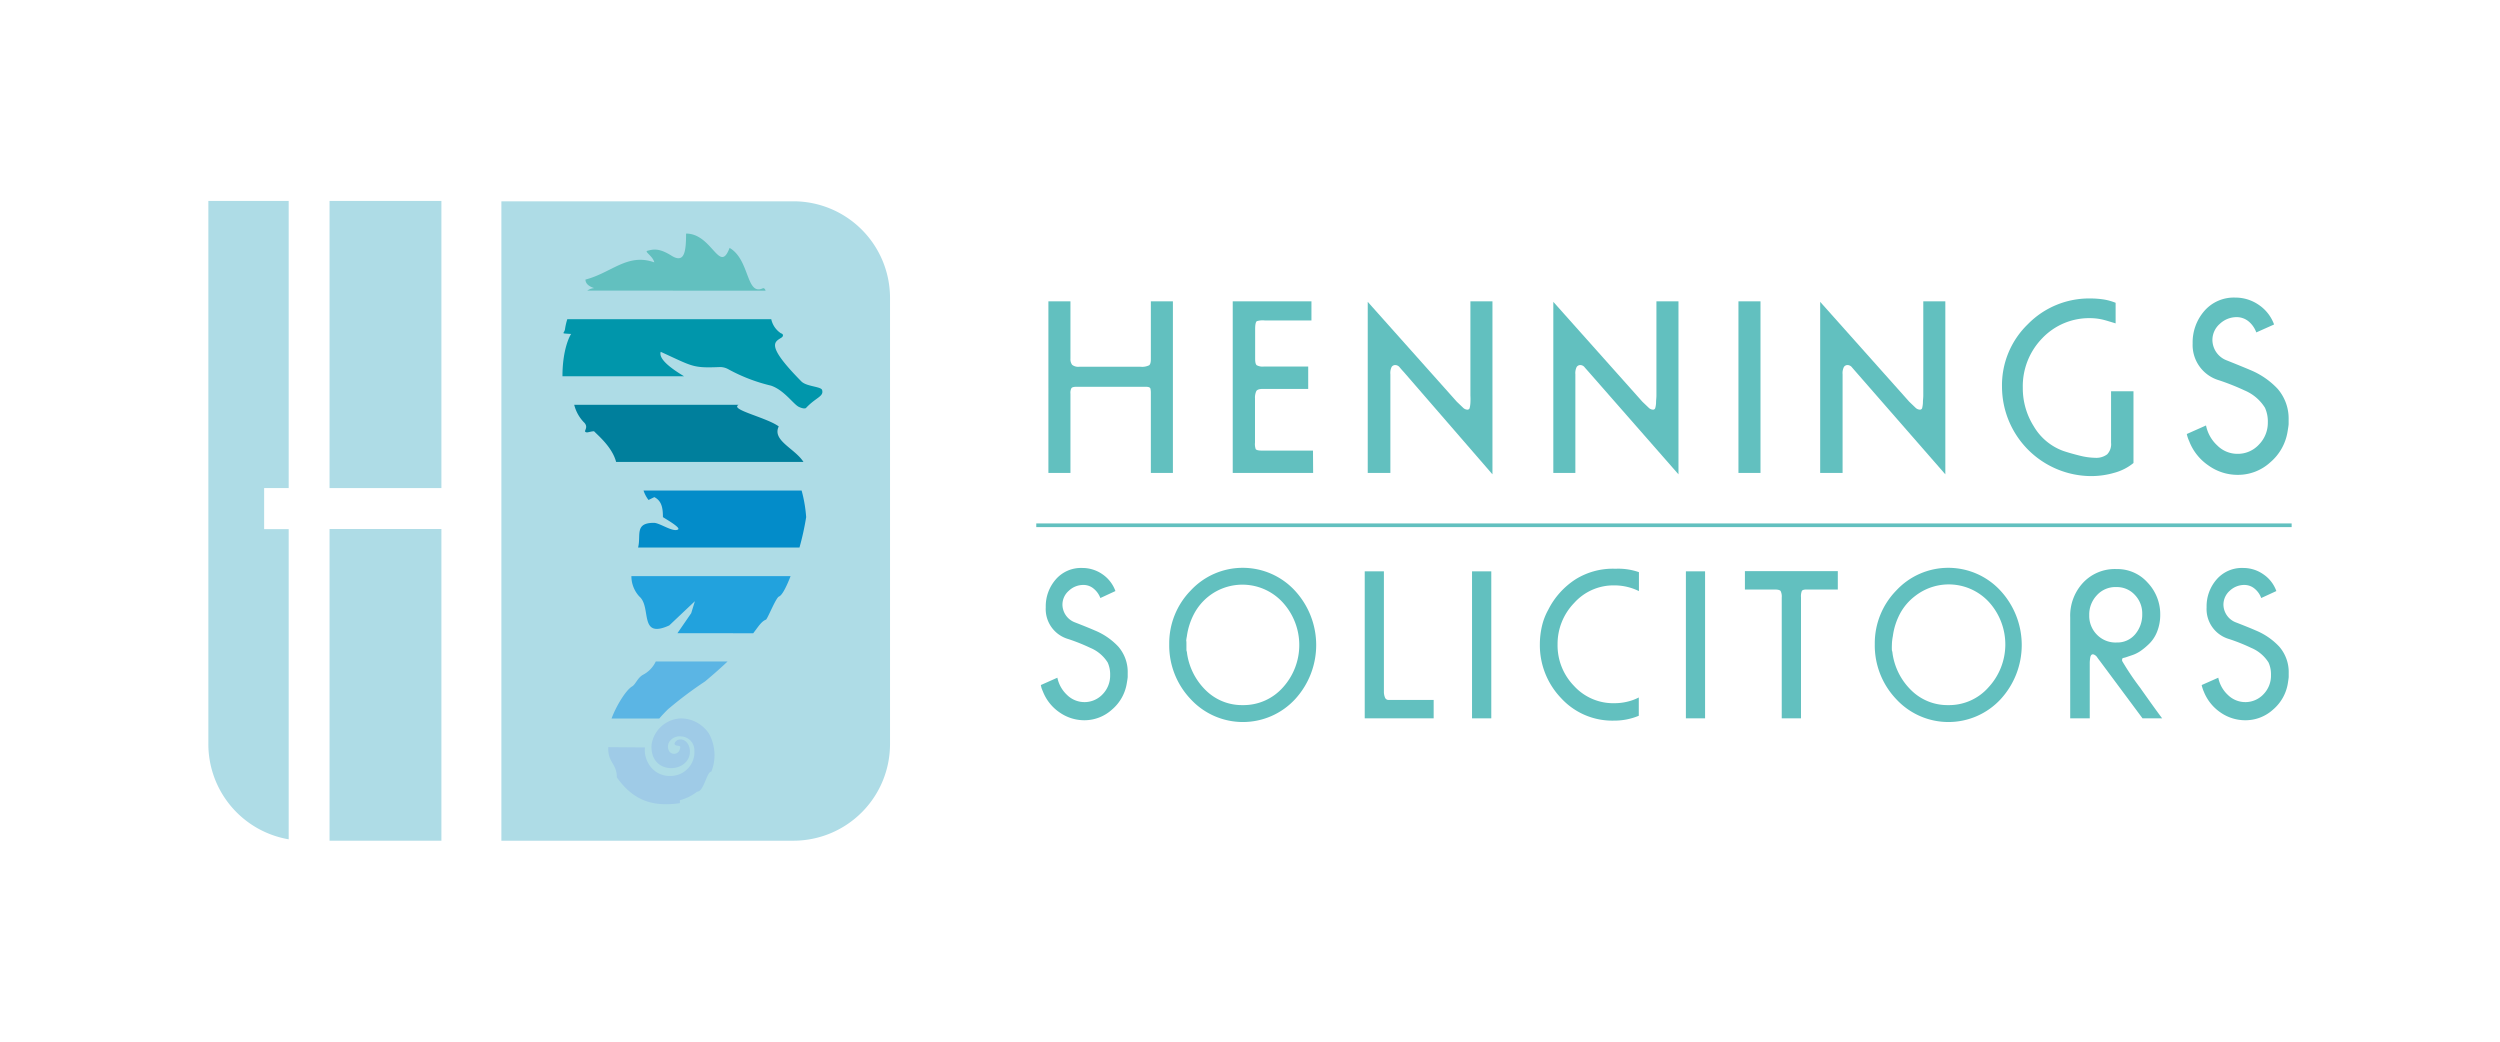 <svg id="Layer_1" data-name="Layer 1" xmlns="http://www.w3.org/2000/svg" viewBox="0 0 340.16 141.73"><defs><style>.cls-1{fill:#aedce6;}.cls-2{fill:#9fcbe7;}.cls-2,.cls-3,.cls-4,.cls-5,.cls-6,.cls-7,.cls-8{fill-rule:evenodd;}.cls-3{fill:#5bb5e4;}.cls-4{fill:#22a2dd;}.cls-5{fill:#038cc9;}.cls-6{fill:#007f9c;}.cls-7{fill:#0096ab;}.cls-8,.cls-9{fill:#62c0bf;}</style></defs><title>HS_Logo</title><path class="cls-1" d="M28.35,27.34H39.28V66.41H35.94V72h3.34V114.2a13.15,13.15,0,0,1-10.93-13Z"/><rect class="cls-1" x="44.84" y="27.34" width="15.22" height="39.07"/><rect class="cls-1" x="44.84" y="71.98" width="15.22" height="42.41"/><path class="cls-1" d="M121.1,40.49v60.75A13.15,13.15,0,0,1,108,114.39H68.22v-87H108A13.15,13.15,0,0,1,121.1,40.49Z"/><path class="cls-2" d="M87.76,101.7a3.46,3.46,0,0,0,.37,2,3.3,3.3,0,0,0,3.08,1.88,3.25,3.25,0,0,0,3.27-3.49,1.88,1.88,0,0,0-1.8-1.89,1.69,1.69,0,0,0-1.4.48,1.24,1.24,0,0,0-.34,1.27.8.8,0,0,0,1.51.14c.19-.57.15-.57-.28-.63-.78-.11-.18-.73.13-.81.93-.23,1.54.64,1.57,1.5.12,3.11-5.55,3.48-5.21-.87a4.19,4.19,0,0,1,4-3.53,4.58,4.58,0,0,1,3.82,2.1,6.06,6.06,0,0,1,.31,5.14c-.64,0-1,2.73-1.94,2.73a6.5,6.5,0,0,1-2.34,1.16v.4c-3.43.5-6.23-.17-8.58-3.51,0-1.84-1.17-2-1.17-3.89l0-.22Z"/><path class="cls-3" d="M99,90c-.84.8-1.85,1.7-3.07,2.72a52.67,52.67,0,0,0-5.07,3.81c-.43.43-.83.85-1.16,1.24H83.21c.55-1.53,1.9-3.85,2.81-4.38.47-.29.72-1.14,1.44-1.56A3.93,3.93,0,0,0,89.23,90Z"/><path class="cls-4" d="M94.05,83.43l.5-1.63-3.49,3.3C86.87,87,88.69,82.63,87,81.17a4.09,4.09,0,0,1-1.09-2.78h21.66C107,79.86,106.42,81,106,81.16s-1.44,2.76-1.76,3.14c-.62.25-.94.79-1.75,1.86H92.17Z"/><path class="cls-5" d="M86.82,74.5c.43-1.66-.53-3.36,2.15-3.36.8,0,2.62,1.33,3.29.9.4-.25-1.68-1.42-2.06-1.68,0-1.18-.14-2.2-1.17-2.72l-.79.39a4.42,4.42,0,0,1-.68-1.29h21.51a18.6,18.6,0,0,1,.62,3.62,36.51,36.51,0,0,1-.91,4.14Z"/><path class="cls-6" d="M83.83,62.85c-.52-2-2.45-3.59-3-4.17-.36,0-.86.18-1,.15-.66-.1.45-.62-.43-1.42a5.29,5.29,0,0,1-1.27-2.33h22.35l-.11.09c-.73.64,4,1.68,5.59,2.85-.94,1.92,2.2,3,3.36,4.83Z"/><path class="cls-7" d="M76.53,51.2c0-3.76,1.06-5.63,1.19-5.76-1.6-.1-.93,0-.84-.67a8.43,8.43,0,0,1,.31-1.34h27.75a3.05,3.05,0,0,0,1.32,1.92c.33.08.4.41,0,.63-.88.57-2.08,1,2.78,5.92.71.71,2.68.68,2.82,1.17.26.89-.85,1-2.17,2.42-.18.2-.73,0-1-.13-.74-.36-2-2.29-3.79-2.89a23.22,23.22,0,0,1-5.82-2.24,2.3,2.3,0,0,0-1.3-.28c-3.57.14-3.54-.1-7.88-2.08-.35,1.05,1.69,2.43,3.18,3.33Z"/><path class="cls-8" d="M79.9,39.54a2.07,2.07,0,0,1,.94-.34c-.55-.18-1.18-.52-1.18-1.16,3.57-.93,5.73-3.65,9.37-2.34-.21-.84-1.27-1.39-1-1.56.75-.19,1.54-.48,3.32.64s2-.52,2-3c3.56,0,4.55,5.61,5.92,1.95,2.79,1.61,2.22,6.6,4.56,5.48.15,0,.26.09.34.34Z"/><rect class="cls-9" x="141" y="71.22" width="170.81" height="0.5"/><path class="cls-9" d="M145.65,64.35h-3V41h3v7.79a1.29,1.29,0,0,0,.23.85,1.36,1.36,0,0,0,1,.26h8.28a2.19,2.19,0,0,0,1.2-.2c.16-.13.23-.41.23-.84V41h3V64.35h-3V53.47a2.52,2.52,0,0,0-.06-.6c-.05-.16-.25-.24-.62-.24h-9.45c-.36,0-.59.06-.68.19a1.35,1.35,0,0,0-.13.75V64.35Z"/><path class="cls-9" d="M178.67,64.35H167.73V41h10.71V43.6h-6.36a2.76,2.76,0,0,0-1.07.1c-.15.11-.23.47-.23,1.07v4.06c0,.45.07.74.21.86a1.65,1.65,0,0,0,1,.18H178v3.05h-6.2c-.46,0-.74.1-.86.29a2.14,2.14,0,0,0-.18,1v6a2.14,2.14,0,0,0,.1.91c.11.13.4.19.87.19h6.92Z"/><path class="cls-9" d="M189.16,64.35H186.1l0-23.28,12.12,13.59.9.86a.88.88,0,0,0,.55.22.31.31,0,0,0,.29-.19,3.91,3.91,0,0,0,.11-.73,9.15,9.15,0,0,0,0-1V41h3V64.54L191,50.61c-.18-.19-.36-.4-.54-.61a.79.79,0,0,0-.6-.33.59.59,0,0,0-.51.26,1.9,1.9,0,0,0-.17,1V64.35Z"/><path class="cls-9" d="M214.35,64.35h-3l0-23.28,12.12,13.59.9.86a.9.9,0,0,0,.55.22.3.3,0,0,0,.29-.19,3,3,0,0,0,.12-.73c0-.36.05-.7.05-1V41h3V64.54L216.17,50.61l-.54-.61a.77.77,0,0,0-.6-.33.59.59,0,0,0-.5.26,1.88,1.88,0,0,0-.18,1V64.35Z"/><path class="cls-9" d="M239.54,64.35h-3V41h3Z"/><path class="cls-9" d="M250.71,64.35h-3.05l0-23.28,12.12,13.59.9.86a.93.93,0,0,0,.55.22.32.32,0,0,0,.3-.19,3.91,3.91,0,0,0,.11-.73c0-.36.05-.7.05-1V41h3V64.54L252.53,50.61,252,50a.8.8,0,0,0-.6-.33.59.59,0,0,0-.51.26,1.88,1.88,0,0,0-.18,1V64.35Z"/><path class="cls-9" d="M284.45,40.61a12.42,12.42,0,0,1,1.75.13,7.6,7.6,0,0,1,1.66.46V44c-.76-.23-1.3-.4-1.63-.48a7.52,7.52,0,0,0-1.75-.23,8.81,8.81,0,0,0-6.61,2.74,9.36,9.36,0,0,0-2.64,6.74A9.7,9.7,0,0,0,276.72,58a7.7,7.7,0,0,0,4,3.35c.71.24,1.47.45,2.27.65a9.2,9.2,0,0,0,2.08.29,2.47,2.47,0,0,0,1.64-.47,2,2,0,0,0,.53-1.58v-7h3.05V63a7,7,0,0,1-2.61,1.33,11.33,11.33,0,0,1-3.13.45A12.19,12.19,0,0,1,272.4,52.63a11.55,11.55,0,0,1,3.52-8.52A11.67,11.67,0,0,1,284.45,40.61Z"/><path class="cls-9" d="M297.53,59.06l2.63-1.17a5.06,5.06,0,0,0,1.53,2.72,3.86,3.86,0,0,0,2.73,1.14,3.9,3.9,0,0,0,2.95-1.27,4.23,4.23,0,0,0,1.2-3,4.54,4.54,0,0,0-.39-2,6,6,0,0,0-2.76-2.35,31.9,31.9,0,0,0-3.5-1.39,5,5,0,0,1-3.58-5,6.51,6.51,0,0,1,1.59-4.43,5.31,5.31,0,0,1,4.19-1.82,5.59,5.59,0,0,1,3.23,1,5.46,5.46,0,0,1,2.07,2.66L307,45.23a3.49,3.49,0,0,0-1-1.46,2.56,2.56,0,0,0-1.66-.62,3.34,3.34,0,0,0-2.31.92,2.92,2.92,0,0,0-1,2.23A3,3,0,0,0,302.89,49c1.58.63,2.67,1.08,3.28,1.34a10.68,10.68,0,0,1,3.73,2.56,6.18,6.18,0,0,1,1.5,4.2c0,.22,0,.41,0,.58s-.06.54-.15,1.08a6.91,6.91,0,0,1-2.33,4.13,6.5,6.5,0,0,1-4.42,1.72,6.79,6.79,0,0,1-4-1.27,7.07,7.07,0,0,1-2.63-3.31,4.62,4.62,0,0,1-.33-1Z"/><path class="cls-9" d="M141.62,93.21l2.25-1a4.43,4.43,0,0,0,1.31,2.34,3.38,3.38,0,0,0,4.87-.11,3.63,3.63,0,0,0,1-2.59,3.93,3.93,0,0,0-.33-1.7,5.1,5.1,0,0,0-2.37-2,25.72,25.72,0,0,0-3-1.2,4.24,4.24,0,0,1-3.06-4.32,5.56,5.56,0,0,1,1.36-3.79,4.53,4.53,0,0,1,3.59-1.56,4.78,4.78,0,0,1,2.77.86,4.69,4.69,0,0,1,1.76,2.28l-2.05.95a3,3,0,0,0-.87-1.24,2.14,2.14,0,0,0-1.42-.54,2.85,2.85,0,0,0-2,.79,2.5,2.5,0,0,0-.87,1.91,2.62,2.62,0,0,0,1.59,2.35c1.36.53,2.29.91,2.81,1.14a9.1,9.1,0,0,1,3.2,2.2,5.26,5.26,0,0,1,1.28,3.6c0,.18,0,.35,0,.5s-.05.45-.13.92a5.91,5.91,0,0,1-2,3.54A5.58,5.58,0,0,1,147.57,98a5.88,5.88,0,0,1-3.42-1.08,6.15,6.15,0,0,1-2.25-2.84c-.06-.13-.11-.26-.16-.39S141.66,93.39,141.62,93.21Z"/><path class="cls-9" d="M159.09,87.65a10.29,10.29,0,0,1,2.92-7.3,9.66,9.66,0,0,1,14.22.06,10.9,10.9,0,0,1,0,14.71,9.67,9.67,0,0,1-14.23,0A10.6,10.6,0,0,1,159.09,87.65Zm2.34.09c0,.33,0,.58,0,.75a1.74,1.74,0,0,1,.09.45,8.77,8.77,0,0,0,2.56,5,7,7,0,0,0,5,2,7.17,7.17,0,0,0,5.51-2.44,8.59,8.59,0,0,0,0-11.47,7.44,7.44,0,0,0-10.1-.92,7.52,7.52,0,0,0-2,2.37,9.19,9.19,0,0,0-1,3.1q-.06.3-.09.57C161.44,87.32,161.43,87.52,161.43,87.74Z"/><path class="cls-9" d="M195.07,97.74h-9.38v-20h2.61V94.15a2,2,0,0,0,.14.74.51.51,0,0,0,.5.35h6.13Z"/><path class="cls-9" d="M202.91,97.74h-2.62v-20h2.62Z"/><path class="cls-9" d="M223,77.85v2.58a7.53,7.53,0,0,0-3.39-.78,7.17,7.17,0,0,0-5.44,2.41,8,8,0,0,0-2.24,5.62,7.9,7.9,0,0,0,2.23,5.64,7.21,7.21,0,0,0,5.48,2.36,7.34,7.34,0,0,0,1.75-.2,6.67,6.67,0,0,0,1.59-.58v2.49a8.61,8.61,0,0,1-3.34.66A9.44,9.44,0,0,1,212.42,95a10.41,10.41,0,0,1-2.9-7.39,10.92,10.92,0,0,1,.28-2.4,8.4,8.4,0,0,1,.86-2.24,10.6,10.6,0,0,1,3.69-4.13,9.6,9.6,0,0,1,5.25-1.46H220A8.54,8.54,0,0,1,223,77.85Z"/><path class="cls-9" d="M232,97.74h-2.61v-20H232Z"/><path class="cls-9" d="M237.42,80.21v-2.5h12.64v2.5H245.8c-.35,0-.57.07-.64.21a2,2,0,0,0-.11.85V97.74h-2.62V81.3a1.69,1.69,0,0,0-.15-.88c-.1-.14-.38-.21-.82-.21Z"/><path class="cls-9" d="M255.09,87.65a10.29,10.29,0,0,1,2.92-7.3,9.66,9.66,0,0,1,14.22.06,10.9,10.9,0,0,1,0,14.71,9.67,9.67,0,0,1-14.23,0A10.6,10.6,0,0,1,255.09,87.65Zm2.33.09a6.94,6.94,0,0,0,0,.75,1.74,1.74,0,0,1,.09.45,8.71,8.71,0,0,0,2.56,5,7,7,0,0,0,5,2,7.14,7.14,0,0,0,5.51-2.44A8.58,8.58,0,0,0,270.7,82a7.43,7.43,0,0,0-10.1-.92,7.39,7.39,0,0,0-2.05,2.37,9,9,0,0,0-1,3.1q-.06.3-.09.57A5.47,5.47,0,0,0,257.42,87.74Z"/><path class="cls-9" d="M284.27,97.74h-2.59V84a6.59,6.59,0,0,1,1.73-4.69A5.92,5.92,0,0,1,288,77.43a5.5,5.5,0,0,1,4.22,1.85,6.23,6.23,0,0,1,1.71,4.38,6.14,6.14,0,0,1-.42,2.27,4.71,4.71,0,0,1-1.28,1.85,8.55,8.55,0,0,1-1,.81,4.71,4.71,0,0,1-1.05.53l-.68.23a3.76,3.76,0,0,1-.63.18c-.05,0-.1.07-.13.2a1,1,0,0,1,0,.19,36.22,36.22,0,0,0,2.45,3.65q2,2.84,3,4.17h-2.67l-5.81-7.82c-.13-.16-.26-.34-.39-.53s-.39-.36-.56-.36-.3.15-.35.43a5.72,5.72,0,0,0-.07.66v7.62Zm0-14a3.62,3.62,0,0,0,1.07,2.64A3.52,3.52,0,0,0,288,87.42a3.16,3.16,0,0,0,2.53-1.13,4.11,4.11,0,0,0,.95-2.74,3.62,3.62,0,0,0-1-2.6,3.31,3.31,0,0,0-2.51-1.07A3.39,3.39,0,0,0,285.3,81,3.81,3.81,0,0,0,284.27,83.69Z"/><path class="cls-9" d="M299.57,93.21l2.26-1a4.35,4.35,0,0,0,1.3,2.34,3.38,3.38,0,0,0,4.87-.11,3.63,3.63,0,0,0,1-2.59,3.93,3.93,0,0,0-.33-1.7,5.1,5.1,0,0,0-2.37-2,25,25,0,0,0-3-1.2,4.24,4.24,0,0,1-3.06-4.32,5.56,5.56,0,0,1,1.36-3.79,4.54,4.54,0,0,1,3.59-1.56,4.76,4.76,0,0,1,2.77.86,4.65,4.65,0,0,1,1.77,2.28l-2.06.95a2.93,2.93,0,0,0-.86-1.24,2.16,2.16,0,0,0-1.42-.54,2.88,2.88,0,0,0-2,.79,2.53,2.53,0,0,0-.86,1.91,2.63,2.63,0,0,0,1.58,2.35c1.36.53,2.3.91,2.81,1.14a9.1,9.1,0,0,1,3.2,2.2,5.27,5.27,0,0,1,1.29,3.6c0,.18,0,.35,0,.5s-.05.45-.12.92a5.92,5.92,0,0,1-2,3.54A5.56,5.56,0,0,1,305.53,98a5.89,5.89,0,0,1-3.43-1.08,6.21,6.21,0,0,1-2.25-2.84,3.12,3.12,0,0,1-.15-.39A3.44,3.44,0,0,1,299.57,93.21Z"/></svg>